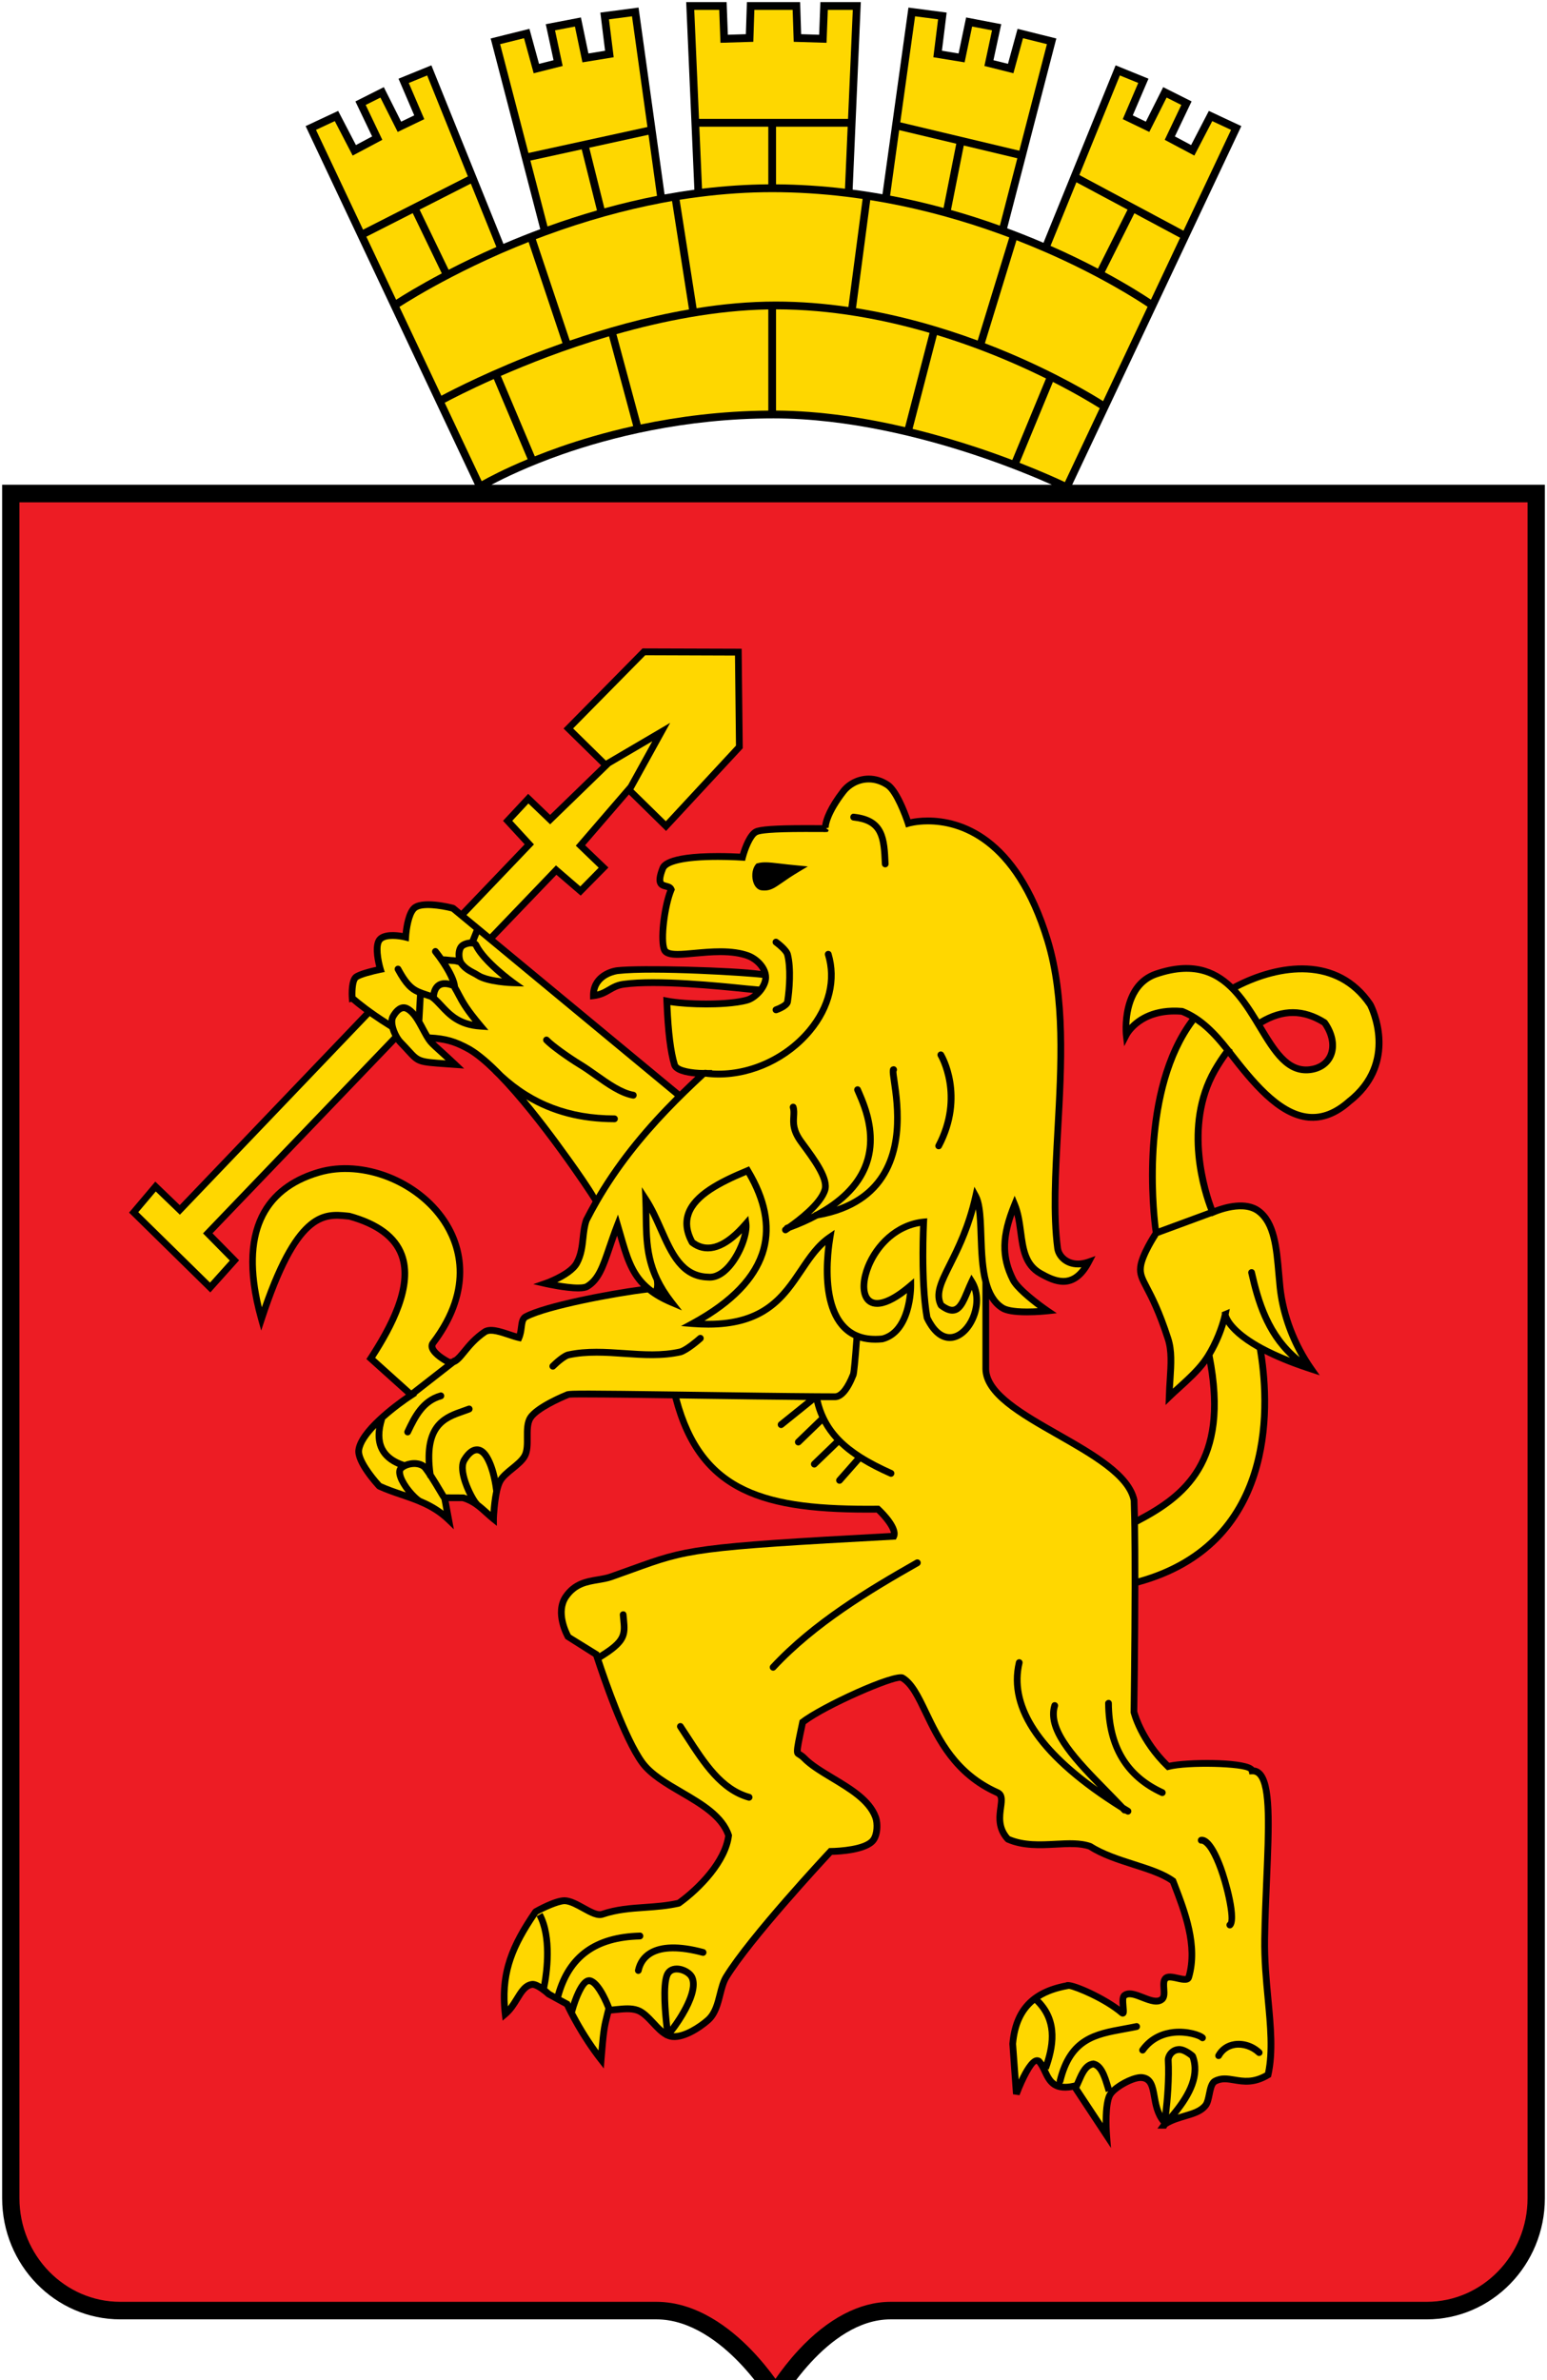 <svg width="39" height="60" viewBox="0 0 39 60" fill="none" xmlns="http://www.w3.org/2000/svg">
<path d="M27.03 12.22L31.294 3.179L30.475 2.796L30.028 3.657L29.619 3.439L30.04 2.556L29.324 2.197L28.887 3.067L28.557 2.908L28.953 1.984L28.125 1.647L26.306 6.121C26.004 5.991 25.697 5.869 25.39 5.755L26.63 0.97L25.653 0.727L25.411 1.609L25.045 1.518L25.241 0.61L24.356 0.44L24.166 1.348L23.746 1.279L23.865 0.317L22.902 0.191L22.247 4.897C21.997 4.852 21.744 4.813 21.495 4.781L21.701 0.053H20.682L20.651 0.876L20.197 0.862L20.171 0.053H18.83L18.803 0.862L18.349 0.876L18.318 0.053H17.299L17.505 4.782C17.259 4.816 17.007 4.856 16.754 4.902L16.098 0.191L15.135 0.317L15.254 1.279L14.834 1.348L14.645 0.44L13.759 0.61L13.955 1.518L13.589 1.61L13.347 0.727L12.37 0.97L13.62 5.777C13.31 5.892 12.999 6.017 12.692 6.148L10.875 1.647L10.047 1.984L10.443 2.908L10.113 3.067L9.676 2.197L8.96 2.557L9.381 3.439L8.973 3.657L8.525 2.796L7.705 3.179L11.97 12.22H0.054V55.414C0.054 57.099 1.39 58.469 3.033 58.469H16.549C17.406 58.469 18.152 59.056 18.628 59.548C19.15 60.089 19.47 60.638 19.473 60.643L19.559 60.792L19.641 60.641C19.653 60.619 20.845 58.469 22.451 58.469H35.967C37.61 58.469 38.946 57.099 38.946 55.414V12.22H27.03ZM12.39 12.22C12.706 12.053 13.324 11.751 14.182 11.451C15.361 11.039 17.24 10.547 19.5 10.547C21.39 10.547 23.286 11.043 24.544 11.459C25.429 11.752 26.131 12.047 26.518 12.22L12.39 12.22Z" fill="black"/>
<path d="M33.334 25.844C33.507 26.095 33.557 26.367 33.468 26.573C33.393 26.745 33.232 26.854 33.015 26.88C32.496 26.946 32.193 26.435 31.839 25.849C31.838 25.847 31.837 25.845 31.836 25.844C32.356 25.535 32.833 25.535 33.334 25.844Z" fill="#ED1C24"/>
<path d="M38.51 12.663V55.414C38.51 56.855 37.369 58.027 35.967 58.027H22.451C21.67 58.027 20.868 58.448 20.13 59.244C19.892 59.501 19.695 59.76 19.55 59.969C19.397 59.758 19.19 59.497 18.94 59.238C18.406 58.685 17.557 58.027 16.549 58.027H3.033C1.631 58.027 0.49 56.855 0.49 55.414V12.663H38.51ZM34.06 27.838C35.276 26.893 34.762 25.593 34.647 25.342C34.635 25.316 34.623 25.291 34.609 25.271L34.61 25.27C33.752 24.011 32.241 24.202 31.081 24.814C30.64 24.395 30.041 24.16 29.124 24.47C28.172 24.791 28.308 26.084 28.309 26.098L28.341 26.374L28.468 26.128C28.482 26.102 28.801 25.503 29.781 25.58C29.853 25.609 29.923 25.643 29.99 25.681C28.643 27.488 28.987 30.583 29.06 31.067L29.059 31.066C29.044 31.088 28.707 31.601 28.67 31.924C28.645 32.136 28.713 32.266 28.836 32.502C28.959 32.736 29.144 33.091 29.366 33.775C29.459 34.063 29.438 34.389 29.414 34.765C29.405 34.904 29.395 35.052 29.391 35.209L29.384 35.419L29.534 35.273C29.607 35.202 29.689 35.127 29.776 35.049C30 34.845 30.251 34.618 30.433 34.371C30.86 36.795 29.828 37.63 28.686 38.235C28.683 38.08 28.679 37.937 28.674 37.809C28.534 37.128 27.606 36.599 26.709 36.088C25.844 35.596 24.951 35.086 24.936 34.514L24.936 32.746C25.011 32.868 25.106 32.971 25.227 33.046C25.348 33.122 25.565 33.158 25.891 33.158C26.16 33.158 26.401 33.132 26.411 33.131L26.642 33.105L26.449 32.974C26.256 32.842 25.728 32.448 25.615 32.221C25.361 31.716 25.346 31.266 25.573 30.624C25.608 30.768 25.628 30.919 25.648 31.066C25.705 31.495 25.764 31.938 26.188 32.177C26.383 32.287 26.592 32.389 26.808 32.389C27.092 32.389 27.33 32.21 27.516 31.857L27.617 31.664L27.413 31.735C27.331 31.764 27.25 31.778 27.176 31.778C26.924 31.778 26.766 31.611 26.746 31.454C26.635 30.604 26.692 29.58 26.752 28.496C26.843 26.849 26.937 25.145 26.491 23.68C25.679 21.008 24.201 20.609 23.392 20.609C23.192 20.609 23.038 20.633 22.951 20.652C22.877 20.438 22.662 19.874 22.423 19.716C22.258 19.607 22.082 19.552 21.901 19.552C21.63 19.552 21.36 19.682 21.197 19.892C20.865 20.32 20.748 20.632 20.728 20.802C20.726 20.802 20.723 20.802 20.721 20.802L20.299 20.801C19.545 20.801 19.152 20.828 19.025 20.891C18.833 20.984 18.703 21.359 18.656 21.52C18.552 21.514 18.342 21.505 18.099 21.505C16.767 21.505 16.662 21.775 16.627 21.864C16.546 22.073 16.53 22.207 16.576 22.298C16.62 22.386 16.705 22.408 16.767 22.423C16.791 22.43 16.81 22.435 16.823 22.44C16.66 22.871 16.554 23.72 16.672 23.981C16.737 24.126 16.925 24.145 17.082 24.145C17.21 24.145 17.364 24.13 17.529 24.115C17.723 24.098 17.944 24.077 18.16 24.077C18.427 24.077 18.643 24.108 18.82 24.171C18.962 24.222 19.108 24.339 19.177 24.477C18.506 24.378 16.119 24.32 15.56 24.383C15.321 24.41 14.869 24.595 14.876 25.102L14.877 25.197L14.97 25.186C15.17 25.162 15.293 25.09 15.401 25.027C15.497 24.971 15.588 24.917 15.732 24.897C16.563 24.782 18.142 24.945 18.816 25.014C18.885 25.021 18.941 25.027 18.986 25.031C18.93 25.077 18.87 25.111 18.815 25.127C18.598 25.189 18.23 25.224 17.806 25.224C17.432 25.224 17.057 25.196 16.827 25.151L16.721 25.13L16.726 25.239C16.757 26.01 16.82 26.527 16.923 26.866C16.98 27.056 17.297 27.117 17.531 27.137C17.401 27.259 17.268 27.386 17.136 27.516L12.481 23.663L14.027 22.052L14.639 22.578L15.338 21.87L14.751 21.308L15.855 20.028L16.792 20.948L18.725 18.863L18.697 16.354L16.198 16.346L14.207 18.365L15.155 19.295L13.868 20.543L13.315 20.012L12.681 20.692L13.227 21.285L11.628 22.957L11.474 22.829L11.442 22.813C11.358 22.791 10.625 22.605 10.383 22.833C10.225 22.981 10.17 23.341 10.151 23.521C9.99 23.492 9.679 23.462 9.525 23.612C9.358 23.775 9.435 24.177 9.485 24.372C9.322 24.408 9.016 24.485 8.917 24.569C8.774 24.691 8.787 25.059 8.795 25.168L8.802 25.269L8.858 25.256C8.927 25.316 9.036 25.405 9.184 25.515L4.531 30.38L3.915 29.787L3.254 30.569L5.302 32.581L6.028 31.771L5.357 31.09L9.981 26.27C10.003 26.299 10.024 26.325 10.045 26.346C10.126 26.428 10.188 26.497 10.239 26.553C10.512 26.853 10.54 26.855 11.253 26.905L11.701 26.937L11.527 26.771C11.347 26.601 11.222 26.488 11.13 26.405C11.062 26.344 11.013 26.3 10.974 26.261C11.289 26.292 11.495 26.362 11.795 26.53C11.983 26.641 12.195 26.819 12.419 27.038C12.422 27.044 12.427 27.05 12.432 27.055C12.469 27.092 12.506 27.128 12.544 27.164C13.58 28.228 14.798 30.055 14.939 30.288C14.858 30.43 14.78 30.575 14.704 30.724C14.649 30.88 14.631 31.042 14.614 31.199C14.592 31.408 14.57 31.607 14.465 31.801C14.345 32.021 13.892 32.217 13.728 32.274L13.444 32.373L13.736 32.44C13.757 32.444 14.246 32.555 14.574 32.555C14.701 32.555 14.787 32.539 14.844 32.505C15.157 32.32 15.277 31.969 15.443 31.483C15.478 31.379 15.515 31.269 15.558 31.151C15.706 31.667 15.828 32.089 16.159 32.43C15.322 32.541 13.733 32.844 13.219 33.116C13.093 33.182 13.076 33.316 13.059 33.446C13.052 33.503 13.045 33.56 13.03 33.616C12.969 33.599 12.906 33.578 12.843 33.557C12.604 33.478 12.357 33.396 12.182 33.499C11.922 33.673 11.768 33.862 11.644 34.014C11.559 34.117 11.498 34.19 11.437 34.228L11.431 34.221L11.396 34.249C11.379 34.255 11.362 34.259 11.344 34.26C11.095 34.126 10.99 34.007 10.976 33.946C10.973 33.931 10.975 33.92 10.984 33.908C11.799 32.838 11.901 31.679 11.265 30.727C10.573 29.693 9.149 29.14 8.022 29.467C6.933 29.783 5.787 30.7 6.51 33.274L6.585 33.542L6.672 33.278C7.542 30.62 8.183 30.683 8.749 30.741L8.791 30.744C9.466 30.93 9.889 31.241 10.047 31.666C10.332 32.433 9.744 33.478 9.277 34.198L9.236 34.26L10.233 35.157C10.083 35.26 9.781 35.478 9.508 35.735C9.235 35.991 8.992 36.287 8.96 36.547C8.919 36.89 9.442 37.46 9.502 37.524L9.529 37.543C9.716 37.629 9.909 37.695 10.095 37.758C10.251 37.811 10.403 37.863 10.551 37.925C10.551 37.925 10.551 37.925 10.552 37.926C10.572 37.937 10.591 37.945 10.61 37.951C10.834 38.05 11.049 38.176 11.253 38.371L11.442 38.553L11.311 37.843H11.659C11.782 37.879 11.885 37.936 11.979 38.005C12.06 38.064 12.134 38.131 12.211 38.201C12.269 38.253 12.327 38.306 12.388 38.355L12.526 38.466L12.526 38.288C12.526 38.238 12.546 37.869 12.607 37.597C12.629 37.503 12.655 37.42 12.687 37.367C12.742 37.273 12.857 37.18 12.968 37.09C13.098 36.984 13.233 36.875 13.303 36.745C13.381 36.602 13.38 36.415 13.378 36.234C13.377 36.065 13.375 35.89 13.444 35.786C13.583 35.574 14.145 35.317 14.354 35.234C14.489 35.219 15.662 35.233 16.952 35.251C17.589 37.699 19.261 38.158 22.1 38.131C22.282 38.307 22.447 38.53 22.46 38.645C17.466 38.915 17.285 38.981 15.918 39.475C15.756 39.534 15.577 39.598 15.372 39.67C15.279 39.703 15.174 39.72 15.064 39.739C14.773 39.787 14.444 39.842 14.197 40.199C13.878 40.661 14.24 41.29 14.255 41.316L14.961 41.764C14.965 41.776 14.97 41.792 14.976 41.811C15.101 42.195 15.653 43.847 16.127 44.49C16.356 44.8 16.752 45.032 17.135 45.256C17.621 45.54 18.123 45.834 18.282 46.279C18.198 46.887 17.587 47.527 17.078 47.897C16.798 47.96 16.519 47.979 16.25 47.998C15.895 48.023 15.527 48.049 15.158 48.175C15.07 48.206 14.898 48.109 14.746 48.025C14.577 47.931 14.401 47.834 14.239 47.829C14.235 47.829 14.232 47.829 14.228 47.829C13.975 47.829 13.512 48.09 13.46 48.12L13.432 48.146C12.845 49.005 12.53 49.711 12.652 50.781L12.67 50.939L12.791 50.837C12.933 50.716 13.027 50.564 13.109 50.429C13.211 50.263 13.292 50.132 13.423 50.111C13.46 50.11 13.531 50.146 13.608 50.198C13.666 50.238 13.728 50.287 13.78 50.337L14.007 50.461L14.232 50.585C14.296 50.722 14.6 51.349 15.088 51.973L15.222 52.144L15.239 51.927C15.298 51.191 15.319 51.105 15.39 50.821L15.406 50.758C15.449 50.755 15.491 50.75 15.532 50.746C15.73 50.726 15.9 50.709 16.045 50.759C16.168 50.802 16.289 50.932 16.406 51.057C16.517 51.176 16.632 51.299 16.763 51.368L16.765 51.377L16.777 51.375C16.81 51.392 16.844 51.405 16.879 51.413C17.217 51.498 17.682 51.187 17.904 50.991C18.106 50.812 18.175 50.539 18.235 50.299C18.274 50.143 18.312 49.995 18.379 49.885C18.963 48.935 20.746 47.007 20.976 46.759C21.161 46.755 21.86 46.722 22.077 46.448C22.21 46.28 22.223 45.964 22.151 45.774C21.982 45.322 21.498 45.031 21.029 44.75C20.755 44.584 20.495 44.429 20.327 44.254C20.28 44.206 20.24 44.182 20.212 44.164C20.202 44.158 20.191 44.151 20.189 44.151C20.175 44.111 20.22 43.897 20.302 43.508L20.312 43.463C20.87 43.04 22.529 42.336 22.704 42.372C22.922 42.495 23.079 42.824 23.262 43.204C23.581 43.869 24.017 44.781 25.109 45.268C25.171 45.295 25.172 45.356 25.145 45.551C25.112 45.789 25.067 46.115 25.346 46.421L25.375 46.442C25.785 46.621 26.225 46.597 26.614 46.577C26.927 46.56 27.221 46.544 27.444 46.622C27.765 46.829 28.167 46.958 28.556 47.083C28.922 47.2 29.268 47.311 29.501 47.474L29.526 47.537C29.786 48.213 30.11 49.055 29.892 49.81C29.868 49.823 29.768 49.8 29.708 49.786C29.576 49.756 29.425 49.721 29.331 49.806C29.241 49.888 29.25 50.022 29.258 50.14C29.263 50.211 29.269 50.309 29.241 50.332C29.161 50.401 28.997 50.337 28.838 50.274C28.644 50.198 28.443 50.12 28.294 50.237C28.209 50.306 28.218 50.453 28.23 50.587C27.777 50.252 27.007 49.911 26.877 49.973L26.869 49.977C25.978 50.146 25.526 50.633 25.446 51.522L25.538 52.795L25.62 52.807L25.702 52.819C25.852 52.411 26.063 52.037 26.134 52.025C26.188 52.088 26.226 52.169 26.267 52.254C26.379 52.49 26.516 52.78 27.043 52.685L28.008 54.148L27.983 53.819C27.967 53.62 27.949 53.062 28.052 52.859C28.136 52.695 28.603 52.434 28.785 52.46C28.942 52.479 28.973 52.613 29.018 52.867C29.055 53.072 29.099 53.323 29.269 53.53C29.268 53.533 29.268 53.535 29.267 53.538L29.178 53.66L29.398 53.661L29.417 53.624C29.423 53.618 29.429 53.611 29.435 53.605C29.58 53.518 29.74 53.471 29.895 53.425C30.12 53.359 30.332 53.297 30.465 53.12C30.522 53.044 30.545 52.932 30.569 52.815C30.591 52.705 30.618 52.568 30.673 52.54C30.808 52.469 30.939 52.491 31.105 52.519C31.34 52.559 31.631 52.607 32.012 52.377L32.043 52.358L32.051 52.322C32.181 51.744 32.118 51.084 32.052 50.385C32.007 49.901 31.96 49.401 31.968 48.88C31.976 48.368 31.997 47.869 32.017 47.388C32.077 45.981 32.12 44.966 31.813 44.655C31.757 44.598 31.691 44.565 31.616 44.557C31.603 44.542 31.587 44.527 31.566 44.515C31.264 44.324 29.925 44.342 29.474 44.437C28.876 43.844 28.694 43.227 28.671 43.143C28.673 42.992 28.696 41.445 28.698 39.967C32.252 39.003 32.087 35.496 31.876 34.127C32.145 34.264 32.481 34.407 32.903 34.549C32.944 34.563 32.986 34.577 33.028 34.591L33.271 34.67L33.123 34.459C32.708 33.868 32.429 33.136 32.355 32.448C32.343 32.332 32.333 32.215 32.323 32.098C32.267 31.449 32.209 30.777 31.776 30.459C31.417 30.195 30.875 30.351 30.619 30.45C30.48 30.083 29.916 28.405 30.696 27.031C30.779 26.886 30.868 26.748 30.961 26.62C31.509 27.323 32.188 28.176 32.981 28.25C33.349 28.283 33.715 28.145 34.06 27.838Z" fill="#ED1C24"/>
<path d="M24.108 3.623L23.787 5.242C23.337 5.12 22.886 5.016 22.439 4.932L22.668 3.28L24.108 3.623Z" fill="#FED700"/>
<path d="M25.647 3.99L25.207 5.689C24.798 5.542 24.387 5.41 23.974 5.294L24.297 3.668L25.647 3.99Z" fill="#FED700"/>
<path d="M26.393 1.113L25.697 3.799L22.696 3.084L23.069 0.411L23.649 0.487L23.53 1.443L24.318 1.572L24.507 0.669L25.009 0.765L24.817 1.663L25.548 1.846L25.79 0.963L26.393 1.113Z" fill="#FED700"/>
<path d="M31.035 3.274L29.835 5.816L27.211 4.412L28.232 1.902L28.695 2.091L28.305 3.003L28.974 3.326L29.41 2.459L29.781 2.646L29.363 3.525L30.109 3.922L30.561 3.053L31.035 3.274Z" fill="#FED700"/>
<path d="M28.426 5.285L27.679 6.773C27.334 6.592 26.933 6.395 26.484 6.198L27.136 4.595L28.426 5.285Z" fill="#FED700"/>
<path d="M28.598 5.376L29.751 5.994L29.015 7.555C28.842 7.44 28.44 7.181 27.852 6.864L28.598 5.376Z" fill="#FED700"/>
<path d="M27.725 10.291L26.846 12.154C26.677 12.074 26.271 11.889 25.702 11.667L26.544 9.628C27.151 9.937 27.567 10.191 27.725 10.291Z" fill="#FED700"/>
<path d="M26.37 9.541L25.52 11.597C25.247 11.493 24.94 11.383 24.608 11.273C24.148 11.121 23.604 10.958 23.006 10.812L23.62 8.446C24.267 8.643 24.846 8.862 25.332 9.066C25.716 9.228 26.064 9.39 26.37 9.541Z" fill="#FED700"/>
<path d="M28.931 7.734L27.809 10.113C27.531 9.938 26.651 9.409 25.411 8.887C25.229 8.81 25.035 8.732 24.829 8.654L25.626 6.055C25.859 6.146 26.091 6.241 26.32 6.341L26.352 6.354C27.744 6.961 28.679 7.565 28.931 7.734Z" fill="#FED700"/>
<path d="M25.444 5.985L24.647 8.585C23.781 8.265 22.73 7.952 21.58 7.768L21.939 5.044C22.063 5.064 22.188 5.086 22.312 5.108L22.328 5.111L22.334 5.112C23.292 5.289 24.264 5.555 25.22 5.902L25.228 5.905L25.241 5.91C25.309 5.934 25.376 5.96 25.444 5.985Z" fill="#FED700"/>
<path d="M23.434 8.391L22.817 10.768C21.823 10.536 20.694 10.357 19.564 10.35V7.798C20.96 7.799 22.294 8.058 23.434 8.391Z" fill="#FED700"/>
<path d="M21.37 3.194L21.302 4.757C20.72 4.688 20.136 4.651 19.564 4.647V3.194H21.37Z" fill="#FED700"/>
<path d="M19.369 3.194V4.647C18.826 4.651 18.264 4.688 17.698 4.757L17.63 3.194H19.369Z" fill="#FED700"/>
<path d="M21.499 0.25L21.379 2.997H17.622L17.502 0.25H18.132L18.163 1.079L18.991 1.054L19.017 0.25H19.983L20.01 1.054L20.837 1.079L20.869 0.25H21.499Z" fill="#FED700"/>
<path d="M15.933 0.411L16.322 3.202L13.322 3.857L12.608 1.113L13.211 0.963L13.454 1.847L14.185 1.663L13.992 0.765L14.494 0.669L14.683 1.572L15.471 1.443L15.352 0.487L15.933 0.411Z" fill="#FED700"/>
<path d="M14.665 3.765L15.05 5.305C14.636 5.424 14.219 5.559 13.803 5.709L13.371 4.048L14.665 3.765Z" fill="#FED700"/>
<path d="M16.349 3.397L16.563 4.938C16.125 5.024 15.682 5.129 15.237 5.252L14.855 3.724L16.349 3.397Z" fill="#FED700"/>
<path d="M21.747 5.015L21.388 7.739C20.797 7.653 20.183 7.602 19.556 7.602C18.889 7.602 18.215 7.665 17.561 7.77L17.133 5.036C17.296 5.01 17.458 4.986 17.618 4.966C18.245 4.885 18.867 4.844 19.466 4.844C20.082 4.844 20.713 4.883 21.341 4.96L21.382 4.965C21.503 4.98 21.625 4.997 21.747 5.015Z" fill="#FED700"/>
<path d="M16.942 5.068L17.37 7.801C16.271 7.991 15.231 8.29 14.364 8.587L13.508 6.029C13.595 5.996 13.682 5.963 13.769 5.931L13.778 5.928C14.754 5.57 15.732 5.296 16.685 5.115V5.115L16.69 5.114C16.774 5.098 16.858 5.083 16.942 5.068Z" fill="#FED700"/>
<path d="M19.369 7.8V10.351C18.173 10.361 17.085 10.506 16.153 10.701L15.54 8.424C16.703 8.093 18.043 7.824 19.369 7.8Z" fill="#FED700"/>
<path d="M12.448 9.555L13.302 11.577C12.709 11.823 12.313 12.035 12.143 12.13L11.211 10.153C11.383 10.061 11.823 9.833 12.448 9.555Z" fill="#FED700"/>
<path d="M15.354 8.478L15.963 10.742C15.24 10.902 14.617 11.091 14.119 11.265C13.889 11.346 13.676 11.426 13.482 11.504L12.626 9.476C12.974 9.325 13.371 9.161 13.805 8.997C14.258 8.827 14.783 8.646 15.354 8.478Z" fill="#FED700"/>
<path d="M10.769 1.902L11.795 4.446L9.153 5.79L7.966 3.274L8.44 3.053L8.891 3.922L9.638 3.525L9.219 2.646L9.59 2.46L10.026 3.326L10.696 3.004L10.305 2.092L10.769 1.902Z" fill="#FED700"/>
<path d="M11.869 4.628L12.514 6.226C12.063 6.424 11.659 6.621 11.31 6.801L10.578 5.285L11.869 4.628Z" fill="#FED700"/>
<path d="M10.405 5.373L11.138 6.892C10.56 7.198 10.158 7.447 9.986 7.557L9.236 5.967L10.405 5.373Z" fill="#FED700"/>
<path d="M13.326 6.1L14.18 8.651C14.026 8.706 13.878 8.76 13.737 8.813C12.407 9.313 11.421 9.819 11.127 9.976L10.07 7.736C10.24 7.627 10.707 7.335 11.396 6.978C11.745 6.797 12.15 6.6 12.602 6.401C12.627 6.39 12.653 6.379 12.678 6.368C12.892 6.275 13.109 6.186 13.326 6.1Z" fill="#FED700"/>
<path d="M34.471 25.369C34.505 25.436 35.158 26.767 33.953 27.705C33.635 27.986 33.321 28.109 32.996 28.078C32.263 28.01 31.6 27.162 31.067 26.48C31.07 26.476 31.073 26.473 31.076 26.469L31.03 26.432C31.024 26.425 31.019 26.419 31.014 26.412C30.694 26.006 30.328 25.611 29.831 25.415L29.807 25.41C29.078 25.348 28.67 25.633 28.471 25.842C28.483 25.486 28.587 24.832 29.177 24.633C30.143 24.306 30.707 24.611 31.135 25.113C31.344 25.358 31.52 25.649 31.694 25.938C32.062 26.549 32.411 27.124 33.034 27.051C33.31 27.018 33.525 26.869 33.623 26.642C33.739 26.376 33.678 26.035 33.461 25.73L33.437 25.707C32.878 25.356 32.325 25.352 31.747 25.697C31.589 25.439 31.416 25.172 31.207 24.942C32.295 24.384 33.686 24.218 34.469 25.368L34.471 25.369Z" fill="#FFD700"/>
<path d="M31.687 34.026C31.896 35.242 32.187 38.812 28.698 39.788C28.698 39.304 28.696 38.833 28.689 38.428C29.891 37.802 31.107 36.893 30.569 34.17C30.568 34.169 30.568 34.167 30.568 34.166C30.745 33.866 30.852 33.578 30.911 33.385C31.02 33.545 31.241 33.773 31.687 34.026Z" fill="#FFD700"/>
<path d="M31.534 31.996C31.581 31.986 31.625 32.014 31.635 32.061C31.802 32.796 32.042 33.62 32.765 34.215C32.452 33.672 32.25 33.063 32.186 32.466C32.174 32.349 32.163 32.231 32.153 32.113C32.098 31.474 32.045 30.87 31.676 30.598C31.285 30.311 30.558 30.661 30.551 30.665L30.547 30.657L29.191 31.157L29.199 31.162C29.196 31.167 28.87 31.662 28.838 31.944C28.819 32.103 28.871 32.203 28.985 32.421C29.111 32.661 29.3 33.024 29.526 33.721C29.63 34.041 29.608 34.382 29.583 34.776C29.578 34.85 29.573 34.927 29.568 35.006C29.599 34.978 29.63 34.95 29.663 34.921C29.908 34.698 30.186 34.446 30.358 34.18C30.368 34.164 30.378 34.148 30.388 34.133C30.411 34.095 30.433 34.058 30.454 34.021C30.477 33.98 30.499 33.939 30.519 33.899C30.709 33.525 30.788 33.196 30.803 33.129L30.802 33.08L31.003 32.997L30.974 33.14C30.985 33.182 31.074 33.452 31.643 33.802C31.675 33.822 31.708 33.841 31.742 33.861C31.773 33.879 31.806 33.897 31.839 33.915C32.024 34.015 32.248 34.12 32.519 34.227C31.863 33.613 31.633 32.816 31.47 32.099C31.459 32.053 31.488 32.007 31.534 31.996Z" fill="#FFD700"/>
<path d="M30.093 25.745L30.276 25.878C30.49 26.052 30.678 26.264 30.851 26.481C30.744 26.624 30.643 26.78 30.548 26.945C29.725 28.396 30.302 30.105 30.457 30.507L29.212 30.966C29.141 30.381 28.867 27.46 30.132 25.776L30.081 25.737C30.085 25.739 30.089 25.742 30.093 25.745Z" fill="#FFD700"/>
<path d="M29.995 51.885C30.159 52.359 29.853 52.857 29.472 53.305C29.514 52.957 29.562 52.383 29.536 51.929C29.535 51.906 29.55 51.856 29.589 51.814C29.628 51.773 29.676 51.752 29.738 51.752C29.738 51.752 29.738 51.752 29.738 51.752C29.813 51.754 29.928 51.829 29.995 51.885Z" fill="#FFD700"/>
<path d="M27.942 52.718C27.925 52.739 27.912 52.76 27.901 52.78C27.813 52.953 27.797 53.278 27.8 53.523L27.211 52.632C27.232 52.589 27.252 52.543 27.273 52.495C27.347 52.323 27.424 52.145 27.56 52.118C27.704 52.16 27.786 52.432 27.847 52.633C27.858 52.67 27.869 52.706 27.879 52.739L27.942 52.718Z" fill="#FFD700"/>
<path d="M26.085 50.493C26.549 50.945 26.479 51.495 26.32 51.992C26.3 51.962 26.278 51.932 26.252 51.902C26.207 51.865 26.152 51.854 26.098 51.869C25.948 51.91 25.792 52.182 25.681 52.423L25.615 51.524C25.657 51.062 25.808 50.725 26.085 50.493Z" fill="#FFD700"/>
<path d="M21.16 33.452C20.802 33.022 20.747 32.339 20.774 31.797C20.782 31.647 20.795 31.508 20.81 31.388C20.601 31.577 20.438 31.819 20.268 32.073C20.157 32.237 20.043 32.407 19.91 32.57C19.744 32.774 19.549 32.965 19.296 33.119C18.95 33.329 18.496 33.468 17.859 33.468C17.859 33.468 17.859 33.468 17.859 33.468C17.732 33.468 17.596 33.463 17.457 33.452L17.169 33.428L17.424 33.29C18.401 32.758 18.989 32.144 19.172 31.463C19.321 30.905 19.201 30.285 18.814 29.618C18.18 29.885 17.585 30.193 17.434 30.628C17.366 30.823 17.393 31.03 17.515 31.261C17.857 31.511 18.265 31.35 18.743 30.794L18.865 30.653L18.891 30.839C18.926 31.092 18.755 31.618 18.454 31.969C18.265 32.19 18.057 32.298 17.851 32.281C17.134 32.265 16.854 31.633 16.583 31.022C16.516 30.87 16.447 30.716 16.371 30.568C16.372 30.595 16.372 30.623 16.372 30.65C16.381 31.375 16.389 32.001 16.989 32.773L17.192 33.034L16.89 32.906C16.66 32.808 16.477 32.701 16.328 32.582C15.529 32.675 13.804 33 13.297 33.268C13.252 33.292 13.242 33.356 13.228 33.468C13.217 33.555 13.204 33.654 13.162 33.753L13.134 33.818L13.065 33.803C12.978 33.783 12.885 33.752 12.79 33.72C12.597 33.656 12.376 33.583 12.271 33.645C12.037 33.803 11.891 33.981 11.774 34.124C11.669 34.252 11.583 34.364 11.466 34.41L10.498 35.166L10.512 35.178L10.418 35.24C10.254 35.345 9.963 35.554 9.698 35.792L9.705 35.794C9.615 36.081 9.617 36.316 9.709 36.494C9.793 36.657 9.958 36.779 10.199 36.858C10.291 36.819 10.399 36.801 10.5 36.811C10.592 36.819 10.672 36.849 10.733 36.897C10.675 35.833 11.231 35.639 11.645 35.494C11.698 35.476 11.749 35.458 11.798 35.439C11.841 35.422 11.89 35.444 11.907 35.488C11.924 35.533 11.902 35.583 11.859 35.599C11.808 35.62 11.755 35.638 11.701 35.657C11.243 35.816 10.771 35.982 10.928 37.15C11.01 37.275 11.093 37.416 11.161 37.529C11.192 37.58 11.225 37.636 11.247 37.672L11.692 37.674C11.723 37.683 11.753 37.692 11.782 37.703C11.69 37.519 11.471 37.024 11.633 36.757C11.753 36.561 11.884 36.462 12.024 36.462H12.027C12.113 36.463 12.239 36.505 12.35 36.697C12.45 36.868 12.513 37.081 12.552 37.261C12.624 37.149 12.745 37.05 12.862 36.955C12.979 36.86 13.1 36.762 13.154 36.662C13.211 36.558 13.21 36.394 13.208 36.235C13.207 36.04 13.205 35.838 13.303 35.69C13.497 35.394 14.213 35.105 14.294 35.072L14.295 35.074C14.386 35.048 14.782 35.049 17.102 35.08C17.262 35.083 17.431 35.085 17.611 35.087C18.68 35.102 19.781 35.118 20.588 35.123C20.755 35.124 20.91 35.125 21.049 35.125C21.049 35.125 21.049 35.125 21.049 35.125C21.165 35.125 21.308 34.937 21.432 34.623C21.449 34.568 21.479 34.243 21.516 33.731C21.38 33.666 21.261 33.573 21.16 33.452ZM11.137 35.272C10.737 35.383 10.553 35.715 10.354 36.136C10.339 36.167 10.309 36.185 10.277 36.185C10.265 36.185 10.252 36.182 10.241 36.177C10.198 36.156 10.181 36.105 10.201 36.062C10.372 35.699 10.586 35.246 11.092 35.105C11.138 35.093 11.184 35.12 11.196 35.166C11.208 35.212 11.182 35.259 11.137 35.272ZM15.733 34.206C15.277 34.175 14.806 34.142 14.355 34.238C14.287 34.248 14.117 34.383 13.996 34.503C13.98 34.519 13.958 34.527 13.937 34.527C13.915 34.527 13.893 34.518 13.876 34.501C13.843 34.467 13.844 34.413 13.878 34.379C13.946 34.312 14.181 34.088 14.327 34.068C14.794 33.969 15.277 34.002 15.745 34.034C16.228 34.068 16.684 34.099 17.136 33.996C17.266 33.955 17.515 33.749 17.599 33.673C17.635 33.641 17.688 33.645 17.719 33.68C17.751 33.716 17.747 33.77 17.712 33.802C17.678 33.832 17.376 34.1 17.179 34.163C16.697 34.272 16.207 34.238 15.733 34.206Z" fill="#FFD700"/>
<path d="M15.579 24.554C16.473 24.451 18.877 24.606 19.218 24.65C19.215 24.721 19.183 24.798 19.134 24.87C19.09 24.864 18.971 24.857 18.833 24.843C18.153 24.773 16.56 24.609 15.709 24.727C15.532 24.751 15.422 24.816 15.316 24.878C15.237 24.924 15.16 24.969 15.053 24.996C15.118 24.611 15.574 24.555 15.579 24.554Z" fill="#FFD700"/>
<path d="M18.529 16.526L18.554 18.796L16.786 20.703L15.968 19.901L16.895 18.222L15.274 19.174L14.448 18.363L16.267 16.518L18.529 16.526Z" fill="#FFD700"/>
<path d="M17.37 49.889C17.499 50.182 17.1 50.822 16.896 51.088C16.852 50.706 16.801 50.056 16.895 49.823C16.922 49.757 16.977 49.723 17.061 49.723C17.196 49.723 17.336 49.81 17.37 49.889Z" fill="#FFD700"/>
<path d="M16.445 18.686L15.835 19.789L14.516 21.319L15.093 21.874L14.629 22.345L14.016 21.816L12.349 23.554L11.76 23.067L13.461 21.287L12.914 20.692L13.321 20.255L13.869 20.78L15.388 19.306L16.445 18.686Z" fill="#FFD700"/>
<path d="M27.176 31.95C26.828 31.95 26.608 31.706 26.578 31.477C26.465 30.611 26.522 29.579 26.582 28.487C26.672 26.855 26.766 25.166 26.33 23.732C25.549 21.164 24.154 20.781 23.392 20.781C23.108 20.781 22.922 20.836 22.92 20.837L22.841 20.861L22.816 20.781C22.747 20.569 22.525 19.989 22.33 19.86C22.193 19.77 22.049 19.724 21.901 19.724C21.638 19.724 21.434 19.866 21.331 19.999C20.939 20.504 20.885 20.809 20.892 20.863L20.826 20.878L20.892 20.928L20.868 20.972L20.767 20.977L20.766 20.974C20.753 20.974 20.738 20.974 20.721 20.974L20.3 20.973C19.43 20.973 19.166 21.013 19.099 21.046C18.983 21.102 18.855 21.423 18.801 21.632L18.783 21.701L18.713 21.696C18.71 21.696 18.438 21.677 18.099 21.677C17.202 21.677 16.832 21.806 16.785 21.927C16.704 22.135 16.718 22.201 16.727 22.22C16.736 22.237 16.764 22.245 16.809 22.257C16.874 22.274 16.962 22.296 17 22.393L17.013 22.426L16.999 22.458C16.835 22.848 16.733 23.703 16.826 23.91C16.837 23.933 16.884 23.973 17.082 23.973C17.202 23.973 17.354 23.959 17.513 23.944C17.712 23.926 17.937 23.906 18.161 23.906C18.447 23.906 18.681 23.94 18.877 24.009C19.089 24.085 19.313 24.281 19.373 24.519C19.383 24.558 19.388 24.598 19.388 24.639C19.389 24.774 19.321 24.916 19.224 25.035C19.12 25.16 18.984 25.258 18.861 25.293C18.543 25.383 18.064 25.396 17.806 25.396C17.474 25.396 17.14 25.375 16.9 25.338C16.932 26.036 16.991 26.507 17.085 26.815C17.114 26.91 17.446 26.974 17.738 26.974H17.745C17.758 26.969 17.772 26.967 17.787 26.969C17.801 26.971 17.815 26.973 17.83 26.974H17.957L17.945 26.985C18.826 27.045 19.753 26.64 20.348 25.927C20.826 25.352 20.986 24.697 20.799 24.082C20.785 24.036 20.811 23.988 20.855 23.974C20.901 23.961 20.948 23.985 20.962 24.031C21.163 24.695 20.987 25.426 20.477 26.038C19.89 26.743 18.993 27.163 18.117 27.163C18.003 27.163 17.89 27.155 17.778 27.141C17.174 27.701 16.523 28.347 15.925 29.119C15.64 29.488 15.367 29.886 15.118 30.317C15.029 30.471 14.943 30.629 14.86 30.792C14.815 30.919 14.8 31.064 14.783 31.217C14.76 31.435 14.735 31.66 14.614 31.884C14.51 32.075 14.25 32.229 14.048 32.326C14.211 32.354 14.416 32.383 14.574 32.383C14.7 32.383 14.745 32.365 14.759 32.357C15.017 32.204 15.123 31.894 15.282 31.426C15.341 31.254 15.407 31.062 15.489 30.85L15.579 30.619L15.717 31.091C15.877 31.647 15.992 32.05 16.337 32.368C16.359 32.388 16.381 32.408 16.405 32.427C16.428 32.446 16.452 32.465 16.477 32.483C16.496 32.434 16.498 32.368 16.484 32.282C16.373 32.048 16.308 31.822 16.267 31.599C16.211 31.282 16.207 30.971 16.203 30.653C16.201 30.517 16.2 30.379 16.194 30.238L16.181 29.928L16.349 30.187C16.504 30.425 16.623 30.692 16.738 30.952C17.009 31.565 17.245 32.095 17.86 32.109C17.875 32.11 17.884 32.111 17.894 32.111C17.894 32.111 17.894 32.111 17.894 32.111C18.072 32.111 18.227 31.972 18.326 31.857C18.514 31.637 18.654 31.324 18.705 31.088C18.221 31.574 17.769 31.672 17.398 31.388L17.375 31.361C17.223 31.081 17.189 30.816 17.274 30.571C17.453 30.057 18.122 29.719 18.818 29.431L18.885 29.403L18.922 29.466C19.363 30.198 19.502 30.886 19.335 31.509C19.157 32.173 18.628 32.774 17.76 33.296C17.794 33.296 17.827 33.297 17.859 33.297H17.86C19.24 33.297 19.691 32.625 20.128 31.976C20.349 31.646 20.559 31.335 20.878 31.118L21.042 31.006L21.009 31.203C20.993 31.297 20.971 31.45 20.956 31.635C20.915 32.147 20.928 32.907 21.29 33.341C21.36 33.425 21.439 33.493 21.529 33.545C21.555 33.561 21.583 33.575 21.611 33.587C21.637 33.599 21.665 33.61 21.693 33.62C21.847 33.672 22.026 33.688 22.23 33.668C22.709 33.546 22.833 32.918 22.865 32.598C22.567 32.828 22.314 32.944 22.112 32.944C21.947 32.944 21.822 32.865 21.754 32.725C21.72 32.656 21.7 32.572 21.695 32.475C21.693 32.441 21.694 32.405 21.696 32.369C21.704 32.224 21.742 32.065 21.806 31.904C22.024 31.358 22.549 30.794 23.277 30.721L23.376 30.712L23.37 30.812C23.37 30.826 23.294 32.29 23.454 33.195C23.594 33.482 23.764 33.633 23.945 33.633C24.112 33.633 24.29 33.497 24.409 33.277C24.515 33.082 24.589 32.785 24.501 32.515C24.491 32.538 24.482 32.56 24.473 32.582C24.358 32.857 24.251 33.116 24.008 33.116C23.908 33.116 23.799 33.069 23.673 32.973L23.649 32.944C23.483 32.619 23.647 32.292 23.873 31.841C24.071 31.447 24.342 30.907 24.515 30.137L24.564 29.917L24.672 30.115C24.717 30.199 24.747 30.308 24.767 30.437C24.799 30.634 24.807 30.876 24.816 31.14C24.824 31.356 24.831 31.58 24.852 31.796C24.869 31.974 24.895 32.146 24.937 32.301C25.007 32.563 25.122 32.779 25.316 32.9C25.368 32.932 25.512 32.987 25.891 32.987C25.988 32.987 26.082 32.983 26.162 32.978C25.934 32.807 25.57 32.513 25.463 32.3C25.16 31.695 25.171 31.144 25.502 30.335L25.579 30.145L25.658 30.335C25.751 30.56 25.784 30.806 25.816 31.043C25.872 31.465 25.921 31.83 26.27 32.027C26.433 32.119 26.623 32.217 26.808 32.217C26.981 32.217 27.13 32.128 27.262 31.946C27.233 31.949 27.204 31.95 27.176 31.95ZM19.937 25.27C19.914 25.41 19.687 25.505 19.59 25.539C19.581 25.542 19.571 25.543 19.562 25.543C19.527 25.543 19.494 25.521 19.482 25.485C19.467 25.44 19.49 25.392 19.534 25.376C19.643 25.338 19.757 25.272 19.77 25.239C19.826 24.891 19.85 24.38 19.771 24.083C19.755 24.025 19.625 23.901 19.513 23.82C19.475 23.792 19.466 23.739 19.493 23.7C19.52 23.662 19.573 23.652 19.611 23.68C19.659 23.714 19.896 23.892 19.935 24.038C20.033 24.407 19.982 24.986 19.937 25.27ZM20.139 21.977C19.951 22.089 19.822 22.179 19.719 22.251C19.534 22.379 19.433 22.449 19.272 22.449C19.248 22.449 19.223 22.447 19.196 22.444C19.113 22.434 19.042 22.369 19.001 22.267C18.947 22.13 18.947 21.923 19.052 21.792L19.07 21.77L19.096 21.763C19.239 21.724 19.366 21.735 19.657 21.769C19.774 21.783 19.918 21.8 20.104 21.817L20.365 21.842L20.139 21.977ZM21.437 20.59C21.442 20.543 21.479 20.506 21.53 20.514C22.351 20.603 22.374 21.146 22.401 21.775C22.404 21.823 22.367 21.863 22.32 21.865H22.317C22.272 21.865 22.234 21.829 22.232 21.783C22.202 21.091 22.159 20.755 21.512 20.685C21.465 20.68 21.432 20.638 21.437 20.59ZM21.91 30.163C21.882 30.186 21.852 30.21 21.821 30.233C21.792 30.254 21.763 30.275 21.732 30.295C21.447 30.486 21.082 30.633 20.618 30.714C20.411 30.825 20.182 30.927 19.93 31.02C19.883 31.053 19.853 31.073 19.846 31.077C19.832 31.086 19.817 31.09 19.801 31.09C19.773 31.09 19.746 31.076 19.73 31.05C19.704 31.01 19.716 30.957 19.756 30.932C19.756 30.931 19.76 30.929 19.767 30.924C19.776 30.904 19.793 30.887 19.816 30.879C19.828 30.875 19.84 30.87 19.853 30.866C20.076 30.709 20.617 30.302 20.715 29.97C20.788 29.727 20.428 29.241 20.166 28.886L20.134 28.842C19.901 28.526 19.914 28.311 19.925 28.138C19.929 28.062 19.933 27.997 19.914 27.935C19.901 27.89 19.926 27.841 19.971 27.827C20.017 27.815 20.063 27.839 20.077 27.884C20.105 27.976 20.099 28.064 20.094 28.148C20.084 28.308 20.074 28.474 20.27 28.739L20.302 28.783C20.617 29.21 20.975 29.694 20.878 30.02C20.819 30.218 20.638 30.43 20.444 30.611C20.467 30.599 20.49 30.588 20.513 30.576C20.525 30.562 20.542 30.552 20.561 30.549C20.562 30.549 20.563 30.549 20.563 30.549C21.146 30.233 21.535 29.849 21.725 29.403C21.753 29.336 21.776 29.269 21.795 29.203C21.829 29.083 21.848 28.964 21.856 28.848C21.866 28.704 21.858 28.564 21.839 28.432C21.788 28.072 21.655 27.767 21.571 27.575L21.541 27.505C21.523 27.461 21.543 27.41 21.586 27.392C21.629 27.373 21.679 27.393 21.697 27.437L21.727 27.505C21.766 27.596 21.819 27.718 21.87 27.865C21.895 27.938 21.92 28.016 21.942 28.099C21.97 28.204 21.993 28.317 22.009 28.435C22.041 28.681 22.038 28.951 21.964 29.228C21.942 29.309 21.915 29.39 21.88 29.471C21.874 29.485 21.869 29.499 21.862 29.512C21.834 29.575 21.802 29.636 21.767 29.695C21.611 29.96 21.385 30.201 21.092 30.418C21.352 30.328 21.567 30.212 21.745 30.076C21.776 30.052 21.806 30.028 21.834 30.003C21.866 29.976 21.895 29.948 21.924 29.92C22.733 29.123 22.545 27.849 22.46 27.273C22.421 27.005 22.406 26.905 22.51 26.882C22.556 26.87 22.601 26.901 22.611 26.947C22.616 26.971 22.611 26.994 22.599 27.013C22.599 27.053 22.614 27.152 22.628 27.247C22.713 27.827 22.932 29.313 21.91 30.163ZM23.739 28.927C23.724 28.956 23.695 28.972 23.664 28.972C23.651 28.972 23.637 28.969 23.624 28.962C23.583 28.94 23.567 28.888 23.59 28.846C24.23 27.63 23.652 26.647 23.646 26.638C23.622 26.597 23.634 26.544 23.674 26.519C23.713 26.495 23.766 26.507 23.791 26.548C23.817 26.591 24.425 27.625 23.739 28.927Z" fill="#FFD700"/>
<path d="M15.261 50.633L15.225 50.779C15.159 51.042 15.135 51.141 15.088 51.69C14.818 51.32 14.615 50.961 14.496 50.733C14.596 50.36 14.762 50.021 14.847 50.017C14.952 50.016 15.138 50.322 15.261 50.633Z" fill="#FFD700"/>
<path d="M31.883 50.401C31.837 49.913 31.789 49.408 31.797 48.877C31.805 48.363 31.827 47.863 31.847 47.38C31.901 46.121 31.947 45.034 31.693 44.776C31.658 44.741 31.617 44.725 31.57 44.728L31.497 44.731L31.483 44.659C31.372 44.529 29.939 44.49 29.47 44.615L29.424 44.627L29.389 44.594C28.683 43.912 28.51 43.203 28.503 43.173C28.502 43.134 28.526 41.539 28.529 40.011V39.922C28.529 39.892 28.529 39.863 28.529 39.834C28.529 39.366 28.527 38.911 28.522 38.516C28.521 38.483 28.521 38.451 28.52 38.419C28.52 38.386 28.519 38.354 28.519 38.322C28.515 38.141 28.511 37.975 28.506 37.83C28.383 37.239 27.49 36.731 26.626 36.238C25.678 35.698 24.783 35.188 24.767 34.516L24.767 32.325C24.674 31.966 24.66 31.542 24.646 31.146C24.638 30.903 24.63 30.669 24.602 30.483C24.429 31.112 24.198 31.571 24.024 31.918C23.811 32.344 23.679 32.605 23.791 32.847C23.878 32.911 23.951 32.944 24.007 32.944C24.137 32.944 24.22 32.745 24.316 32.515C24.349 32.435 24.384 32.353 24.422 32.273L24.489 32.134L24.57 32.264C24.759 32.567 24.754 32.997 24.557 33.359C24.406 33.638 24.177 33.805 23.944 33.805C23.768 33.805 23.513 33.71 23.296 33.259L23.288 33.236C23.146 32.443 23.181 31.261 23.196 30.905C22.291 31.056 21.841 31.999 21.864 32.466C21.871 32.605 21.919 32.772 22.112 32.772C22.245 32.772 22.491 32.697 22.905 32.343L23.044 32.225L23.045 32.408C23.046 32.459 23.045 33.637 22.258 33.837C22.184 33.845 22.124 33.848 22.067 33.848C22.067 33.848 22.067 33.848 22.067 33.848C21.927 33.848 21.797 33.83 21.679 33.795C21.641 34.305 21.609 34.636 21.589 34.687C21.429 35.092 21.247 35.297 21.049 35.297H21.048C20.937 35.297 20.816 35.296 20.686 35.296C20.721 35.448 20.77 35.587 20.832 35.716C20.928 35.917 21.055 36.093 21.21 36.251C21.356 36.4 21.527 36.532 21.718 36.655C21.949 36.802 22.21 36.935 22.497 37.064C22.54 37.083 22.559 37.134 22.54 37.177C22.526 37.21 22.495 37.229 22.463 37.229C22.451 37.229 22.439 37.226 22.428 37.221C22.177 37.109 21.928 36.986 21.697 36.843L21.227 37.376C21.21 37.395 21.187 37.404 21.164 37.404C21.144 37.404 21.123 37.397 21.108 37.382C21.073 37.351 21.07 37.296 21.101 37.261L21.552 36.749C21.408 36.652 21.273 36.546 21.15 36.428L20.587 36.971C20.571 36.987 20.55 36.995 20.529 36.995C20.507 36.995 20.484 36.986 20.468 36.968C20.435 36.934 20.437 36.879 20.471 36.846L21.031 36.306C20.916 36.179 20.815 36.041 20.73 35.887L20.184 36.415C20.167 36.431 20.146 36.438 20.125 36.438C20.103 36.438 20.081 36.43 20.064 36.412C20.032 36.377 20.033 36.323 20.067 36.29L20.651 35.726C20.599 35.61 20.557 35.486 20.525 35.353L19.745 35.981C19.729 35.993 19.711 36 19.692 36C19.667 36 19.642 35.988 19.626 35.967C19.596 35.93 19.602 35.876 19.639 35.846L20.326 35.293C19.551 35.287 18.567 35.273 17.608 35.26C17.448 35.258 17.287 35.255 17.128 35.253C17.75 37.575 19.307 37.986 22.131 37.958L22.165 37.958L22.19 37.981C22.318 38.101 22.728 38.513 22.607 38.765L22.585 38.81L22.535 38.813C17.501 39.085 17.356 39.137 15.974 39.637C15.812 39.696 15.632 39.761 15.427 39.833C15.319 39.87 15.203 39.889 15.091 39.908C14.808 39.955 14.541 40 14.336 40.297C14.105 40.632 14.338 41.113 14.391 41.211L15.102 41.65L15.111 41.676C15.686 41.319 15.673 41.189 15.636 40.823L15.626 40.714C15.621 40.666 15.656 40.624 15.702 40.62C15.754 40.614 15.79 40.651 15.794 40.698L15.805 40.806C15.848 41.237 15.839 41.431 15.166 41.844C15.329 42.337 15.839 43.812 16.262 44.387C16.47 44.668 16.834 44.882 17.22 45.107C17.739 45.411 18.276 45.725 18.448 46.242L18.454 46.261L18.452 46.28C18.372 46.956 17.707 47.654 17.162 48.047L17.132 48.061C16.833 48.13 16.542 48.15 16.261 48.17C15.9 48.195 15.56 48.219 15.211 48.338C15.054 48.391 14.865 48.287 14.665 48.176C14.512 48.092 14.355 48.005 14.233 48.001C14.069 48.007 13.706 48.178 13.559 48.26C13.549 48.276 13.538 48.291 13.527 48.307L13.529 48.308L13.677 48.225C14.002 48.825 13.867 49.775 13.794 50.121C13.833 50.153 13.866 50.183 13.888 50.203L13.995 50.262C14.283 49.254 14.983 48.749 16.131 48.719C16.176 48.715 16.217 48.755 16.218 48.803C16.219 48.85 16.182 48.889 16.135 48.891C15.043 48.919 14.41 49.382 14.148 50.345L14.362 50.46L14.374 50.487C14.374 50.487 14.378 50.496 14.385 50.511C14.472 50.243 14.634 49.853 14.841 49.846C14.843 49.845 14.846 49.845 14.848 49.845C15.11 49.845 15.338 50.359 15.425 50.584C15.455 50.581 15.485 50.578 15.514 50.575C15.732 50.553 15.92 50.533 16.1 50.596C16.262 50.653 16.398 50.798 16.529 50.938C16.595 51.01 16.663 51.083 16.732 51.14C16.692 50.814 16.618 50.056 16.738 49.758C16.791 49.626 16.908 49.55 17.061 49.55C17.252 49.55 17.46 49.671 17.525 49.819C17.612 50.016 17.554 50.309 17.352 50.69C17.271 50.845 17.106 51.107 16.98 51.254C17.231 51.266 17.595 51.035 17.791 50.861C17.955 50.717 18.013 50.483 18.07 50.257C18.111 50.094 18.153 49.927 18.234 49.794C18.865 48.767 20.795 46.701 20.877 46.614L20.902 46.587H20.938C21.165 46.586 21.786 46.54 21.944 46.34C22.033 46.227 22.043 45.971 21.992 45.835C21.844 45.439 21.385 45.164 20.942 44.897C20.658 44.726 20.389 44.565 20.205 44.374C20.173 44.342 20.146 44.325 20.123 44.31C19.977 44.221 19.98 44.207 20.136 43.471L20.158 43.365L20.183 43.346C20.648 42.979 22.545 42.085 22.786 42.221C23.05 42.371 23.219 42.722 23.414 43.129C23.738 43.806 24.142 44.648 25.177 45.11C25.365 45.194 25.338 45.388 25.312 45.575C25.282 45.797 25.247 46.049 25.458 46.291C25.827 46.447 26.222 46.425 26.605 46.405C26.934 46.387 27.244 46.371 27.517 46.468C27.837 46.671 28.228 46.797 28.606 46.918C28.996 47.043 29.365 47.161 29.62 47.349L29.64 47.363L29.683 47.474C29.953 48.175 30.288 49.047 30.05 49.864C30.001 50.03 29.809 49.986 29.67 49.954C29.596 49.937 29.473 49.909 29.443 49.935C29.415 49.96 29.422 50.057 29.426 50.128C29.434 50.248 29.443 50.384 29.349 50.464C29.192 50.597 28.972 50.511 28.776 50.435C28.626 50.376 28.47 50.314 28.398 50.373C28.383 50.399 28.395 50.533 28.4 50.591C28.411 50.71 28.418 50.789 28.35 50.825C28.332 50.834 28.286 50.852 28.23 50.806C27.808 50.447 27.111 50.166 26.95 50.137L26.922 50.142C26.643 50.192 26.411 50.274 26.225 50.391C26.773 50.947 26.628 51.633 26.438 52.17L26.41 52.16C26.413 52.167 26.416 52.173 26.419 52.179C26.481 52.31 26.535 52.424 26.644 52.485C26.639 52.47 26.638 52.454 26.642 52.438C26.915 51.32 27.601 51.195 28.326 51.063C28.428 51.044 28.532 51.025 28.638 51.003C28.685 50.994 28.728 51.024 28.738 51.07C28.747 51.116 28.718 51.162 28.672 51.172C28.565 51.194 28.46 51.213 28.356 51.232C27.628 51.365 27.054 51.469 26.807 52.479C26.802 52.499 26.791 52.516 26.776 52.527C26.851 52.538 26.944 52.532 27.062 52.505L27.085 52.5C27.095 52.477 27.106 52.452 27.117 52.426C27.204 52.225 27.312 51.975 27.553 51.945L27.566 51.943L27.579 51.946C27.831 51.994 27.93 52.32 28.009 52.582L28.024 52.631C28.231 52.443 28.61 52.264 28.805 52.289C29.093 52.325 29.14 52.585 29.184 52.836C29.209 52.977 29.237 53.13 29.304 53.27C29.343 52.942 29.392 52.391 29.366 51.939C29.362 51.861 29.4 51.765 29.465 51.696C29.535 51.621 29.63 51.58 29.733 51.58C29.91 51.584 30.101 51.75 30.122 51.769L30.145 51.803C30.341 52.323 30.067 52.841 29.691 53.307C29.744 53.29 29.797 53.274 29.847 53.26C30.053 53.199 30.23 53.147 30.329 53.016C30.363 52.97 30.383 52.873 30.402 52.78C30.434 52.619 30.468 52.453 30.594 52.387C30.779 52.29 30.951 52.319 31.132 52.349C31.353 52.386 31.582 52.424 31.893 52.247C32.006 51.705 31.946 51.071 31.883 50.401ZM17.807 49.241C17.795 49.286 17.749 49.315 17.703 49.302C17.135 49.15 16.697 49.154 16.436 49.315C16.3 49.399 16.212 49.526 16.175 49.693C16.166 49.733 16.131 49.76 16.093 49.76C16.087 49.76 16.08 49.76 16.074 49.758C16.028 49.748 16 49.702 16.01 49.655C16.057 49.441 16.171 49.277 16.348 49.168C16.654 48.98 17.125 48.968 17.747 49.136C17.792 49.148 17.819 49.195 17.807 49.241ZM18.966 45.331C18.956 45.369 18.922 45.394 18.884 45.394C18.877 45.394 18.87 45.393 18.862 45.391C18.133 45.188 17.685 44.498 17.252 43.83C17.195 43.743 17.139 43.657 17.083 43.571C17.056 43.531 17.067 43.478 17.105 43.451C17.144 43.425 17.197 43.435 17.223 43.475C17.28 43.561 17.337 43.648 17.394 43.735C17.829 44.406 18.24 45.04 18.907 45.225C18.952 45.237 18.979 45.285 18.966 45.331ZM23.168 39.471C21.958 40.158 20.582 40.983 19.552 42.089C19.535 42.107 19.513 42.116 19.491 42.116C19.47 42.116 19.448 42.108 19.432 42.093C19.398 42.06 19.396 42.006 19.429 41.971C20.474 40.847 21.865 40.014 23.085 39.321C23.125 39.298 23.177 39.313 23.201 39.354C23.223 39.396 23.209 39.448 23.168 39.471ZM28.509 45.703C28.493 45.73 28.465 45.745 28.436 45.745C28.421 45.745 28.406 45.741 28.393 45.733C28.383 45.727 28.373 45.721 28.363 45.715C28.358 45.715 28.354 45.716 28.35 45.716C28.327 45.716 28.304 45.706 28.288 45.688C28.273 45.672 28.258 45.657 28.243 45.64C26.207 44.368 25.323 43.108 25.612 41.893C25.623 41.847 25.67 41.819 25.715 41.83C25.761 41.84 25.788 41.887 25.777 41.933C25.539 42.932 26.177 43.981 27.676 45.056C26.976 44.339 26.307 43.606 26.509 42.97C26.523 42.924 26.569 42.899 26.615 42.914C26.66 42.928 26.684 42.977 26.67 43.022C26.488 43.599 27.22 44.346 27.928 45.069C28.071 45.215 28.215 45.361 28.351 45.506C28.393 45.532 28.436 45.559 28.48 45.585C28.52 45.61 28.533 45.663 28.509 45.703ZM29.379 45.227C29.365 45.258 29.334 45.277 29.302 45.277C29.29 45.277 29.278 45.275 29.267 45.269C28.343 44.845 27.869 44.061 27.861 42.938C27.86 42.89 27.898 42.857 27.946 42.852C27.992 42.852 28.03 42.889 28.03 42.937C28.039 44.001 28.466 44.713 29.337 45.112C29.38 45.132 29.398 45.183 29.379 45.227ZM30.378 51.429C30.346 51.464 30.293 51.467 30.258 51.434C30.205 51.386 29.917 51.288 29.599 51.32C29.387 51.342 29.088 51.432 28.874 51.732C28.857 51.755 28.831 51.767 28.805 51.767C28.788 51.767 28.77 51.762 28.755 51.751C28.717 51.723 28.709 51.669 28.736 51.631C28.988 51.279 29.335 51.175 29.582 51.149C29.942 51.113 30.277 51.219 30.372 51.308C30.407 51.34 30.409 51.394 30.378 51.429ZM30.485 46.668C30.395 46.52 30.321 46.479 30.294 46.476C30.246 46.483 30.205 46.449 30.199 46.402C30.193 46.355 30.226 46.312 30.272 46.306C30.462 46.278 30.657 46.534 30.851 47.058C30.949 47.324 31.294 48.435 31.052 48.599C31.037 48.608 31.021 48.613 31.005 48.613C30.977 48.613 30.951 48.6 30.934 48.575C30.908 48.535 30.918 48.482 30.957 48.456C31.034 48.337 30.809 47.203 30.485 46.668ZM31.806 51.802C31.774 51.837 31.72 51.839 31.686 51.807C31.535 51.665 31.325 51.596 31.136 51.626C30.988 51.65 30.867 51.734 30.796 51.863C30.78 51.892 30.751 51.907 30.722 51.907C30.708 51.907 30.694 51.904 30.68 51.897C30.639 51.873 30.625 51.821 30.648 51.779C30.745 51.604 30.908 51.489 31.109 51.457C31.352 51.419 31.61 51.501 31.801 51.681C31.836 51.713 31.838 51.767 31.806 51.802Z" fill="#FFD700"/>
<path d="M13.529 48.308C13.809 48.824 13.71 49.664 13.645 50.015C13.56 49.964 13.47 49.928 13.396 49.941C13.189 49.974 13.08 50.151 12.965 50.338C12.915 50.419 12.864 50.502 12.803 50.578C12.742 49.684 13.014 49.071 13.528 48.307L13.529 48.308Z" fill="#FFD700"/>
<path d="M12.434 37.591C12.396 37.77 12.376 37.971 12.366 38.11C12.352 38.098 12.338 38.085 12.324 38.072C12.247 38.002 12.168 37.932 12.082 37.868L12.085 37.864C11.995 37.796 11.628 37.094 11.778 36.848C11.862 36.71 11.949 36.634 12.023 36.634C12.024 36.634 12.024 36.634 12.025 36.634C12.105 36.635 12.171 36.728 12.204 36.784C12.361 37.056 12.419 37.464 12.434 37.591Z" fill="#FFD700"/>
<path d="M12.656 24.666C12.454 24.642 12.216 24.596 12.094 24.516C12.052 24.488 12.009 24.466 11.966 24.443C11.873 24.394 11.785 24.347 11.701 24.24C11.645 24.167 11.642 23.977 11.697 23.917C11.723 23.889 11.804 23.857 11.874 23.857C11.908 23.857 11.924 23.865 11.925 23.865C12.062 24.15 12.418 24.471 12.656 24.666Z" fill="#FFD700"/>
<path d="M11.38 22.975L11.942 23.44L11.843 23.686C11.749 23.693 11.633 23.732 11.572 23.8C11.498 23.881 11.475 24.014 11.49 24.135C11.47 24.132 11.451 24.13 11.435 24.13C11.398 24.13 11.354 24.124 11.311 24.12C11.261 24.114 11.216 24.109 11.177 24.11C11.111 24.017 11.058 23.951 11.043 23.932C11.013 23.895 10.96 23.889 10.924 23.919C10.887 23.949 10.882 24.003 10.911 24.04C11.01 24.163 11.236 24.475 11.333 24.724C11.201 24.695 11.092 24.711 11.006 24.773C10.932 24.827 10.881 24.913 10.857 25.024C10.828 25.014 10.8 25.005 10.773 24.996C10.491 24.902 10.363 24.859 10.108 24.389C10.086 24.347 10.033 24.332 9.993 24.355C9.952 24.377 9.937 24.43 9.959 24.471C10.174 24.869 10.323 25 10.513 25.083L10.489 25.505C10.435 25.441 10.372 25.386 10.3 25.349C10.26 25.328 10.219 25.318 10.177 25.318C10.018 25.318 9.903 25.463 9.834 25.584C9.81 25.627 9.797 25.675 9.794 25.726C9.368 25.455 9.091 25.232 8.961 25.12C8.954 24.944 8.976 24.742 9.025 24.701C9.091 24.644 9.405 24.562 9.607 24.521L9.699 24.503L9.671 24.412C9.605 24.193 9.549 23.826 9.642 23.736C9.743 23.637 10.042 23.666 10.207 23.708L10.306 23.733L10.312 23.629C10.323 23.427 10.383 23.067 10.498 22.959C10.627 22.838 11.1 22.903 11.38 22.975Z" fill="#FFD700"/>
<path d="M11.496 25.129C11.582 25.29 11.663 25.444 11.914 25.756C11.546 25.682 11.364 25.487 11.188 25.297C11.13 25.234 11.074 25.175 11.014 25.121C11.023 25.023 11.055 24.949 11.105 24.913C11.179 24.86 11.295 24.886 11.383 24.918L11.389 24.935C11.432 25.007 11.464 25.068 11.496 25.129Z" fill="#FFD700"/>
<path d="M11.219 34.387L10.369 35.05L9.458 34.23C9.939 33.482 10.509 32.423 10.205 31.606C10.027 31.125 9.565 30.779 8.821 30.575L8.765 30.569C8.186 30.511 7.472 30.441 6.601 32.954C6.17 31.157 6.662 30.041 8.068 29.633C9.129 29.324 10.471 29.848 11.124 30.823C11.472 31.344 11.9 32.424 10.849 33.804C10.809 33.856 10.796 33.919 10.81 33.983C10.847 34.146 11.059 34.296 11.219 34.387Z" fill="#FFD700"/>
<path d="M11.131 37.805L11.183 38.087C10.999 37.947 10.807 37.847 10.613 37.766C10.491 37.687 10.252 37.422 10.177 37.202C10.156 37.14 10.153 37.089 10.17 37.074C10.178 37.067 10.187 37.06 10.197 37.053C10.271 37.001 10.383 36.973 10.485 36.982C10.563 36.99 10.625 37.018 10.659 37.063C10.692 37.105 10.728 37.157 10.765 37.213C10.77 37.236 10.783 37.254 10.8 37.266C10.877 37.386 10.956 37.518 11.016 37.618C11.073 37.714 11.106 37.771 11.131 37.805Z" fill="#FFD700"/>
<path d="M12.081 23.554L12.014 23.719C12.049 23.741 12.068 23.769 12.078 23.79C12.269 24.187 12.977 24.699 12.984 24.704L13.213 24.868L12.933 24.86C12.906 24.86 12.274 24.84 12.002 24.66C11.964 24.636 11.926 24.616 11.888 24.596C11.788 24.543 11.674 24.483 11.568 24.346C11.563 24.34 11.559 24.334 11.554 24.327C11.515 24.316 11.459 24.302 11.436 24.302C11.395 24.302 11.347 24.297 11.3 24.291C11.415 24.475 11.53 24.694 11.546 24.864C11.585 24.931 11.616 24.989 11.646 25.047C11.742 25.227 11.832 25.397 12.182 25.812L12.312 25.967L12.112 25.954C11.533 25.918 11.274 25.639 11.065 25.415C10.995 25.34 10.929 25.269 10.857 25.212L10.843 25.212C10.842 25.209 10.842 25.205 10.842 25.201C10.842 25.201 10.842 25.2 10.842 25.2C10.799 25.185 10.759 25.172 10.721 25.159C10.707 25.155 10.694 25.15 10.68 25.146L10.648 25.726L10.641 25.726C10.665 25.768 10.688 25.809 10.709 25.849L10.72 25.871C10.769 25.962 10.804 26.027 10.835 26.078C11.247 26.101 11.5 26.169 11.879 26.38C12.107 26.515 12.375 26.742 12.681 27.058C13.452 27.771 14.373 28.119 15.491 28.119C15.538 28.119 15.576 28.157 15.576 28.204C15.576 28.252 15.538 28.29 15.491 28.29C14.648 28.29 13.913 28.1 13.266 27.712C13.477 27.965 13.702 28.25 13.939 28.566C13.95 28.579 14.78 29.691 15.03 30.133C15.619 29.14 16.324 28.328 17.014 27.638L12.081 23.554ZM16.049 27.624C16.042 27.666 16.006 27.695 15.966 27.695C15.961 27.695 15.956 27.695 15.951 27.694C15.624 27.636 15.294 27.403 14.974 27.177C14.841 27.082 14.714 26.993 14.591 26.918C14.288 26.733 13.867 26.436 13.716 26.277C13.684 26.243 13.684 26.189 13.718 26.156C13.752 26.123 13.805 26.124 13.838 26.158C13.973 26.3 14.389 26.594 14.678 26.77C14.807 26.848 14.941 26.944 15.071 27.035C15.376 27.251 15.691 27.473 15.981 27.525C16.027 27.533 16.057 27.577 16.049 27.624Z" fill="#FFD700"/>
<path d="M11.017 26.534C10.867 26.398 10.803 26.341 10.739 26.246C10.721 26.22 10.703 26.191 10.684 26.158C10.669 26.132 10.653 26.103 10.635 26.07C10.616 26.036 10.595 25.998 10.572 25.954L10.56 25.932C10.474 25.773 10.368 25.577 10.223 25.502C10.208 25.494 10.192 25.49 10.178 25.49C10.118 25.49 10.045 25.557 9.982 25.669C9.96 25.708 9.959 25.768 9.971 25.836C9.978 25.875 9.99 25.916 10.005 25.956C10.023 26.003 10.044 26.05 10.069 26.093C10.098 26.144 10.131 26.19 10.165 26.224C10.248 26.309 10.311 26.379 10.364 26.436C10.587 26.682 10.591 26.686 11.233 26.731C11.145 26.649 11.074 26.586 11.017 26.534Z" fill="#FFD700"/>
<path d="M10.229 37.622C10.202 37.613 10.176 37.604 10.149 37.595C9.972 37.535 9.789 37.472 9.614 37.393C9.409 37.171 9.105 36.762 9.128 36.568C9.149 36.399 9.293 36.197 9.483 35.999C9.45 36.221 9.475 36.413 9.559 36.574C9.649 36.749 9.807 36.884 10.029 36.978C9.989 37.033 9.967 37.126 10.024 37.277C10.061 37.378 10.138 37.505 10.229 37.622Z" fill="#FFD700"/>
<path d="M9.821 25.945C9.649 25.839 9.498 25.739 9.368 25.648C9.352 25.637 9.337 25.626 9.322 25.616L4.535 30.622L3.927 30.036L3.486 30.558L5.294 32.333L5.793 31.777L5.118 31.092L9.86 26.148V26.148L9.889 26.117C9.862 26.063 9.839 26.005 9.821 25.945Z" fill="#FFD700"/>
</svg>
